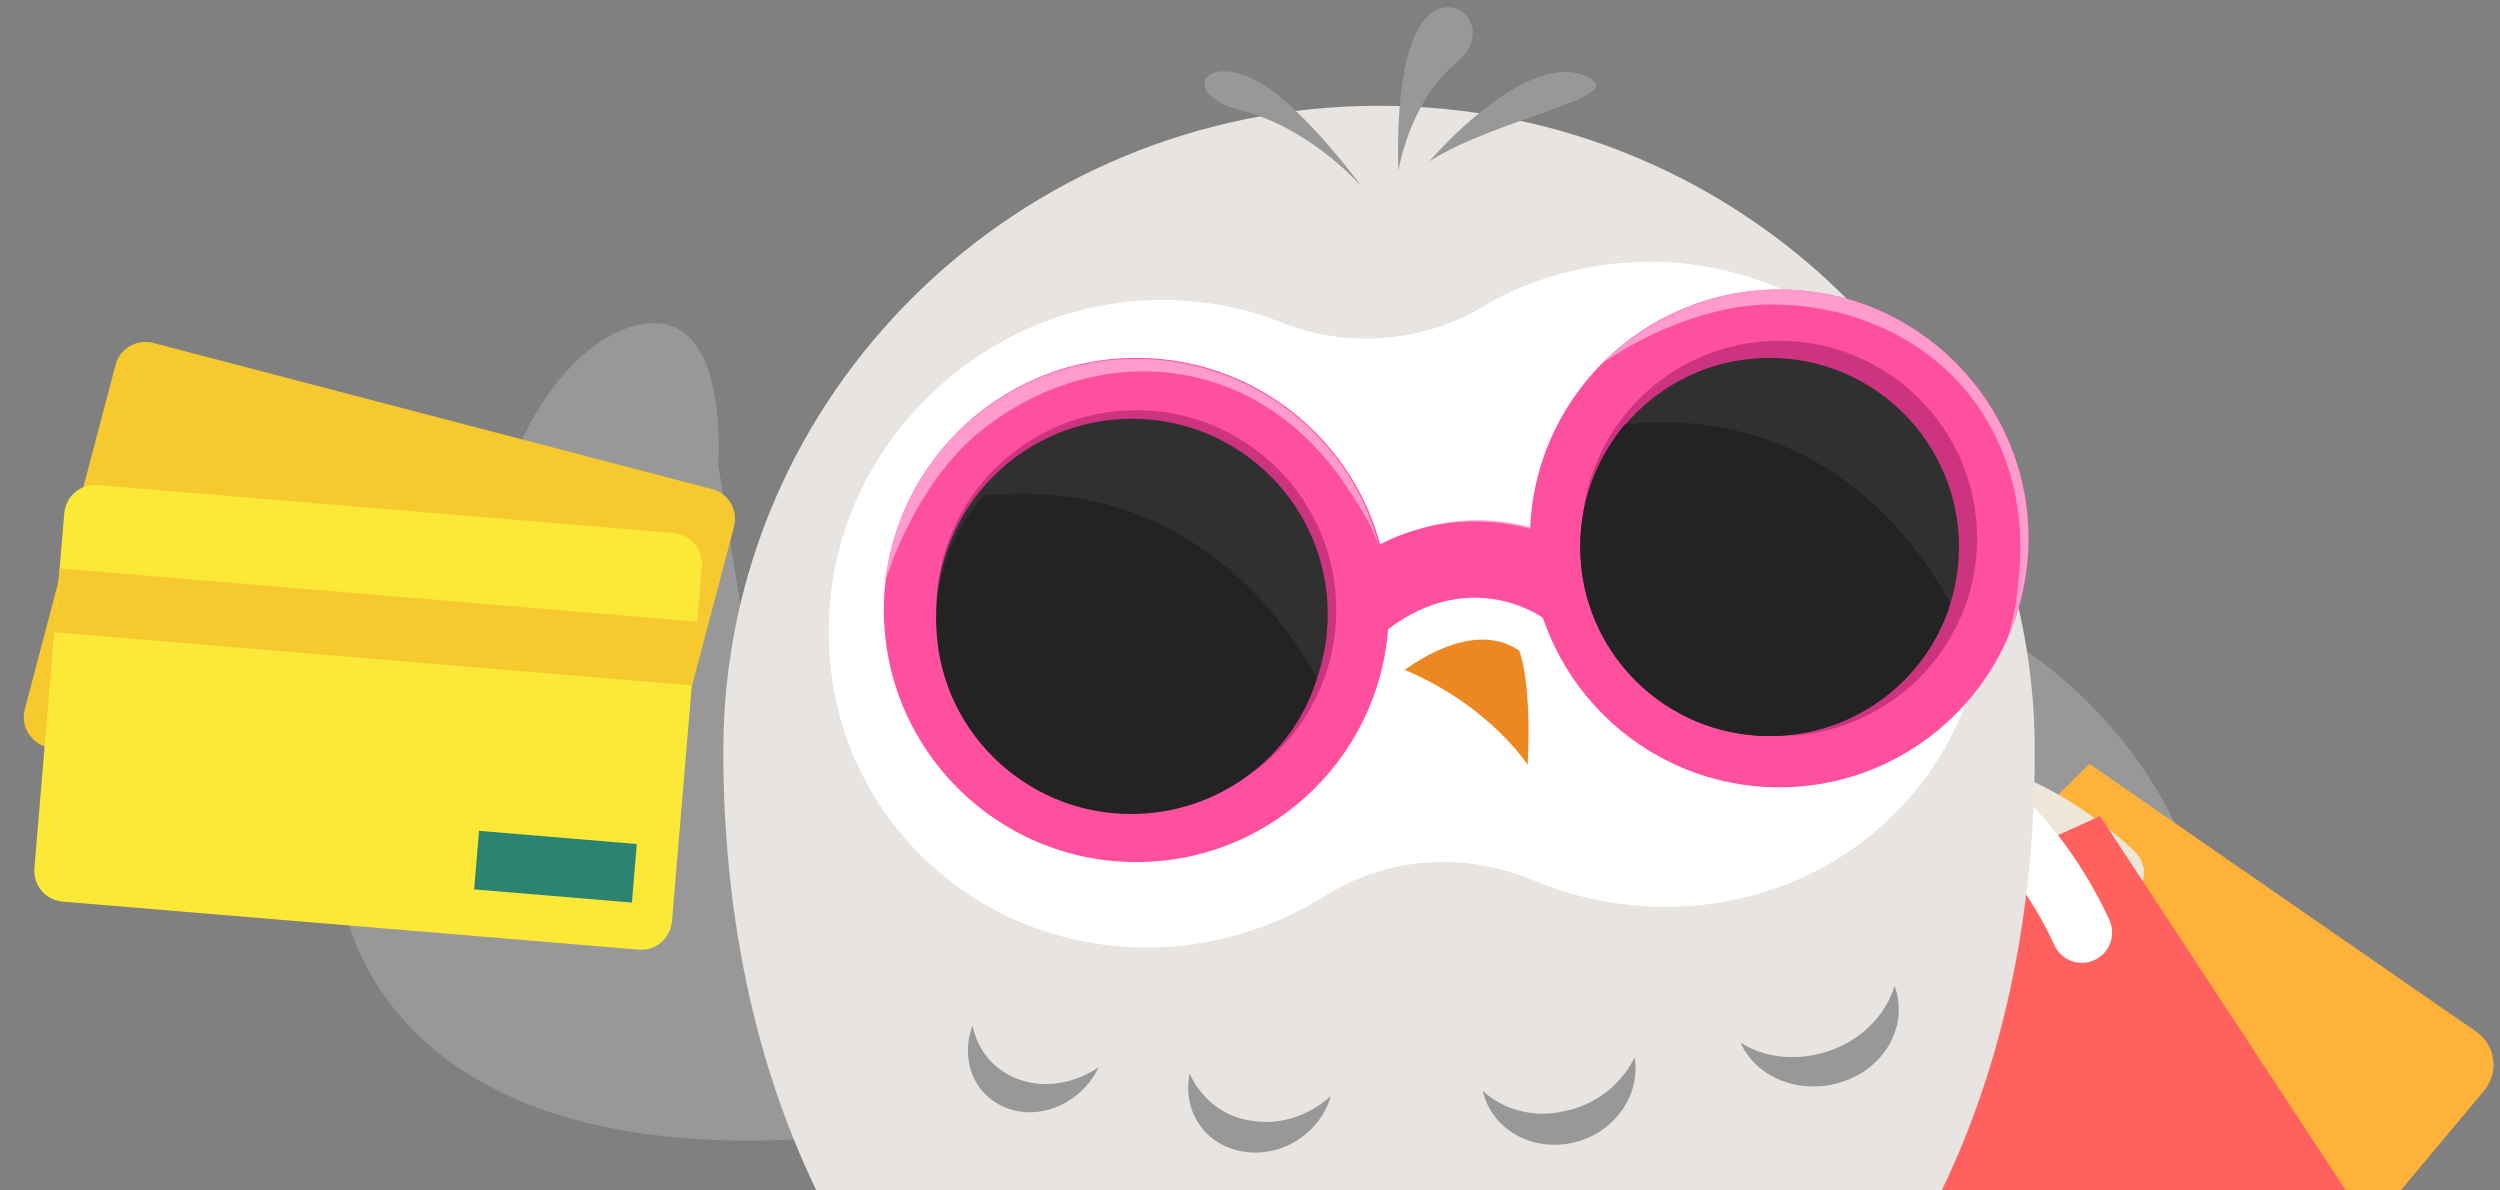 <svg width="105" height="50" viewBox="0 0 105 50" fill="none" xmlns="http://www.w3.org/2000/svg">
<rect x="0" y="0" width="105" height="50" fill="#808080" stroke="none"/>
<path d="M84.294 26.831C84.294 26.831 90.539 30.195 92.516 37.778L83.036 39.796L84.294 26.831Z" fill="#989899"/>
<path d="M91.93 60.255L86.673 61.511C85.954 61.691 85.191 61.332 84.876 60.659L76.475 43.296L91.93 60.255Z" fill="#E49B3C"/>
<path d="M92.74 59.672L104.332 45.808C104.961 45.046 104.826 43.924 104.017 43.341L87.753 32.08L76.566 43.251L90.314 59.672C90.988 60.434 92.111 60.434 92.74 59.672Z" fill="#FFB239"/>
<path d="M88.832 36.656C88.832 36.656 82.362 30.195 77.915 34.816C73.467 39.438 80.52 45.315 80.52 45.315" stroke="#EEE6D9" stroke-width="2.428" stroke-miterlimit="10" stroke-linecap="round" stroke-linejoin="round"/>
<path d="M81.551 63.664L76.115 62.947C75.351 62.857 74.722 62.184 74.677 61.376L73.104 40.963L81.551 63.664Z" fill="#F14C49"/>
<path d="M82.676 63.44L99.614 53.884C100.198 53.57 100.377 52.807 100.018 52.269L88.202 34.278L73.286 41.008L80.385 62.498C80.654 63.485 81.777 63.978 82.676 63.44Z" fill="#FF625E"/>
<path d="M87.438 39.168C87.438 39.168 83.619 30.285 77.598 33.112C71.623 35.938 76.161 44.462 76.161 44.462" stroke="white" stroke-width="2.54" stroke-miterlimit="10" stroke-linecap="round" stroke-linejoin="round"/>
<path d="M30.154 19.473C30.154 19.473 30.603 13.954 27.773 13.595C24.942 13.237 20.988 17.588 20.629 23.69C20.629 23.69 19.281 19.877 16.99 20.146C14.698 20.415 12.182 26.023 16.496 35.4C16.496 35.4 15.148 34.951 14.429 35.624C13.71 36.297 14.429 49.308 34.602 47.782L30.154 19.473Z" fill="#989899"/>
<path d="M30.156 19.473L34.199 45.27C23.192 36.521 28.044 20.953 28.628 18.127C29.257 15.256 27.774 13.596 27.774 13.596C30.56 13.999 30.156 19.473 30.156 19.473Z" fill="#989899"/>
<path d="M57.92 4.443C73.151 4.443 85.461 16.601 85.461 31.541C85.461 47.244 78.497 58.64 68.568 63.35C66.456 64.337 64.03 64.158 62.008 63.081C60.795 62.408 59.403 62.049 57.92 62.049C56.438 62.049 55.045 62.408 53.832 63.081C51.81 64.203 49.339 64.337 47.272 63.35C37.343 58.64 30.379 47.244 30.379 31.541C30.379 16.557 42.734 4.443 57.92 4.443Z" fill="#E7E4E2"/>
<path d="M46.822 12.743C49.293 12.384 51.719 12.698 53.831 13.551C56.572 14.627 59.717 14.403 62.277 12.878C64.254 11.711 66.591 11.038 69.106 10.993C75.711 10.904 81.731 15.614 83.124 22.075C84.786 30.016 79.215 37.419 71.038 38.047C68.702 38.226 66.411 37.822 64.389 36.97C61.514 35.759 58.234 35.983 55.628 37.643C53.741 38.809 51.584 39.572 49.248 39.752C41.116 40.38 34.422 33.964 34.826 25.889C35.096 19.249 40.308 13.685 46.822 12.743Z" fill="white"/>
<path d="M72.611 28.535C70.303 28.535 68.432 26.667 68.432 24.363C68.432 22.059 70.303 20.191 72.611 20.191C74.918 20.191 76.789 22.059 76.789 24.363C76.789 26.667 74.918 28.535 72.611 28.535Z" fill="#231F20"/>
<path d="M73.642 24.767C72.824 24.767 72.16 24.104 72.16 23.286C72.16 22.468 72.824 21.806 73.642 21.806C74.461 21.806 75.125 22.468 75.125 23.286C75.125 24.104 74.461 24.767 73.642 24.767Z" fill="white"/>
<path d="M48.933 28.221C50.685 27.997 52.168 26.965 52.797 25.619C52.707 27.593 51.135 29.298 49.113 29.523C47.046 29.747 45.159 28.491 44.62 26.561C45.474 27.728 47.136 28.446 48.933 28.221Z" fill="#231F20"/>
<path d="M63.803 27.324C63.803 27.324 64.342 28.491 64.162 32.124C64.162 32.124 62.59 29.657 58.996 28.132C59.041 28.132 61.781 25.933 63.803 27.324Z" fill="#EC8822"/>
<path d="M76.922 44.104C78.27 43.61 79.213 42.578 79.573 41.412C80.157 42.982 79.258 44.776 77.461 45.405C75.709 46.033 73.777 45.315 73.103 43.789C74.136 44.462 75.574 44.597 76.922 44.104Z" fill="#989899"/>
<path d="M65.732 46.661C67.08 46.392 68.114 45.494 68.653 44.418C68.922 46.033 67.754 47.648 66.002 48.007C64.25 48.366 62.632 47.379 62.273 45.808C63.127 46.616 64.43 46.975 65.732 46.661Z" fill="#989899"/>
<path d="M42.865 45.36C41.786 45.001 41.068 44.148 40.843 43.072C40.304 44.552 40.933 46.078 42.371 46.571C43.808 47.065 45.471 46.257 46.145 44.821C45.156 45.494 43.943 45.719 42.865 45.36Z" fill="#989899"/>
<path d="M52.525 47.065C51.312 46.885 50.413 46.078 49.964 45.091C49.65 46.661 50.593 48.097 52.21 48.366C53.828 48.635 55.445 47.603 55.895 46.033C54.996 46.84 53.783 47.289 52.525 47.065Z" fill="#989899"/>
<path d="M57.203 7.853C57.203 7.853 55.092 5.385 52.081 4.623C49.52 3.95 50.554 2.155 52.89 3.456C54.777 4.533 57.203 7.853 57.203 7.853Z" fill="#989899"/>
<path d="M58.73 7.18C58.73 7.18 59.179 4.309 61.111 2.693C62.504 1.527 61.65 0.361 60.976 0.316C59.673 0.136 58.595 2.065 58.73 7.18Z" fill="#989899"/>
<path d="M60.032 6.776C60.032 6.776 64.121 1.976 66.681 3.232C68.479 4.084 62.907 4.937 60.032 6.776Z" fill="#989899"/>
<path d="M66.727 23.69C64.93 22.434 60.392 20.953 56.169 24.587C55.854 24.857 55.674 25.215 55.629 25.574C55.539 25.081 55.719 24.498 56.169 24.139C60.437 20.505 64.93 21.985 66.727 23.241C67.221 23.6 67.445 24.139 67.356 24.722C67.311 24.318 67.086 23.914 66.727 23.69Z" fill="#FF9BCD"/>
<path d="M56.935 27.1C57.294 27.1 57.699 26.965 57.968 26.696C61.428 23.78 64.483 25.709 64.842 25.978C65.561 26.471 66.595 26.292 67.089 25.574C67.583 24.856 67.448 23.869 66.729 23.331C64.887 22.03 60.26 20.549 55.902 24.228C55.228 24.811 55.138 25.843 55.722 26.516C56.036 26.92 56.486 27.1 56.935 27.1Z" fill="#FF509F"/>
<path d="M47.725 36.207C41.869 36.207 37.122 31.467 37.122 25.619C37.122 19.772 41.869 15.031 47.725 15.031C53.581 15.031 58.328 19.772 58.328 25.619C58.328 31.467 53.581 36.207 47.725 36.207Z" fill="#FF509F"/>
<path d="M56.353 20.146C52.579 14.762 46.02 14.268 41.213 18.082C39.281 19.607 37.843 22.299 37.169 24.453C37.483 21.761 38.831 19.159 41.123 17.364C45.705 13.73 52.355 14.493 55.994 19.069C56.937 20.235 57.566 21.581 57.926 22.972C57.566 21.94 56.982 21.043 56.353 20.146Z" fill="#FF9BCD"/>
<path d="M47.724 34.009C43.083 34.009 39.322 30.253 39.322 25.619C39.322 20.986 43.083 17.229 47.724 17.229C52.364 17.229 56.125 20.986 56.125 25.619C56.125 30.253 52.364 34.009 47.724 34.009Z" fill="#CD3480"/>
<path d="M47.544 34.009C43.003 34.009 39.322 30.333 39.322 25.799C39.322 21.264 43.003 17.588 47.544 17.588C52.085 17.588 55.766 21.264 55.766 25.799C55.766 30.333 52.085 34.009 47.544 34.009Z" fill="#303030"/>
<path d="M55.316 28.491C54.283 31.81 51.183 34.188 47.499 34.188C43.006 34.188 39.322 30.554 39.322 26.068C39.322 24.049 40.086 22.209 41.299 20.819C49.925 19.921 54.103 26.247 55.316 28.491Z" fill="#232323"/>
<path d="M74.727 33.067C68.946 33.067 64.259 28.387 64.259 22.613C64.259 16.84 68.946 12.16 74.727 12.16C80.508 12.16 85.195 16.84 85.195 22.613C85.195 28.387 80.508 33.067 74.727 33.067Z" fill="#FF509F"/>
<path d="M84.836 23.69C85.195 17.185 80.433 12.788 74.368 12.788C71.942 12.788 69.156 13.954 67.314 15.255C69.201 13.371 71.852 12.16 74.727 12.16C80.523 12.16 85.195 16.871 85.195 22.613C85.195 24.094 84.881 25.529 84.297 26.831C84.656 25.843 84.746 24.767 84.836 23.69Z" fill="#FF9BCD"/>
<path d="M74.727 30.913C70.137 30.913 66.416 27.197 66.416 22.613C66.416 18.029 70.137 14.313 74.727 14.313C79.318 14.313 83.039 18.029 83.039 22.613C83.039 27.197 79.318 30.913 74.727 30.913Z" fill="#CD3480"/>
<path d="M74.325 30.913C69.933 30.913 66.373 27.358 66.373 22.972C66.373 18.587 69.933 15.031 74.325 15.031C78.717 15.031 82.277 18.587 82.277 22.972C82.277 27.358 78.717 30.913 74.325 30.913Z" fill="#303030"/>
<path d="M81.914 25.35C80.926 28.58 77.871 30.913 74.321 30.913C69.918 30.913 66.369 27.369 66.369 22.972C66.369 20.998 67.088 19.204 68.256 17.813C76.702 16.96 80.746 23.152 81.914 25.35Z" fill="#232323"/>
<path d="M1.94 31.362L25.437 37.508C26.111 37.688 26.83 37.284 27.009 36.611L30.828 22.12C31.008 21.447 30.604 20.729 29.93 20.549L6.433 14.403C5.759 14.224 5.04 14.627 4.86 15.3L1.041 29.792C0.861 30.465 1.266 31.182 1.94 31.362Z" fill="#F6CA2E"/>
<path d="M2.611 37.867L26.827 39.886C27.546 39.931 28.13 39.438 28.22 38.72L29.478 23.78C29.523 23.062 29.028 22.479 28.309 22.389L4.093 20.37C3.374 20.325 2.79 20.819 2.701 21.537L1.443 36.477C1.398 37.194 1.892 37.778 2.611 37.867Z" fill="#FBE837"/>
<path d="M2.508 23.871L29.281 26.108L29.056 28.79L2.284 26.553L2.508 23.871Z" fill="#F6CA2E"/>
<path d="M20.12 34.895L26.746 35.449L26.54 37.907L19.914 37.354L20.12 34.895Z" fill="#2A8471"/>
</svg>
